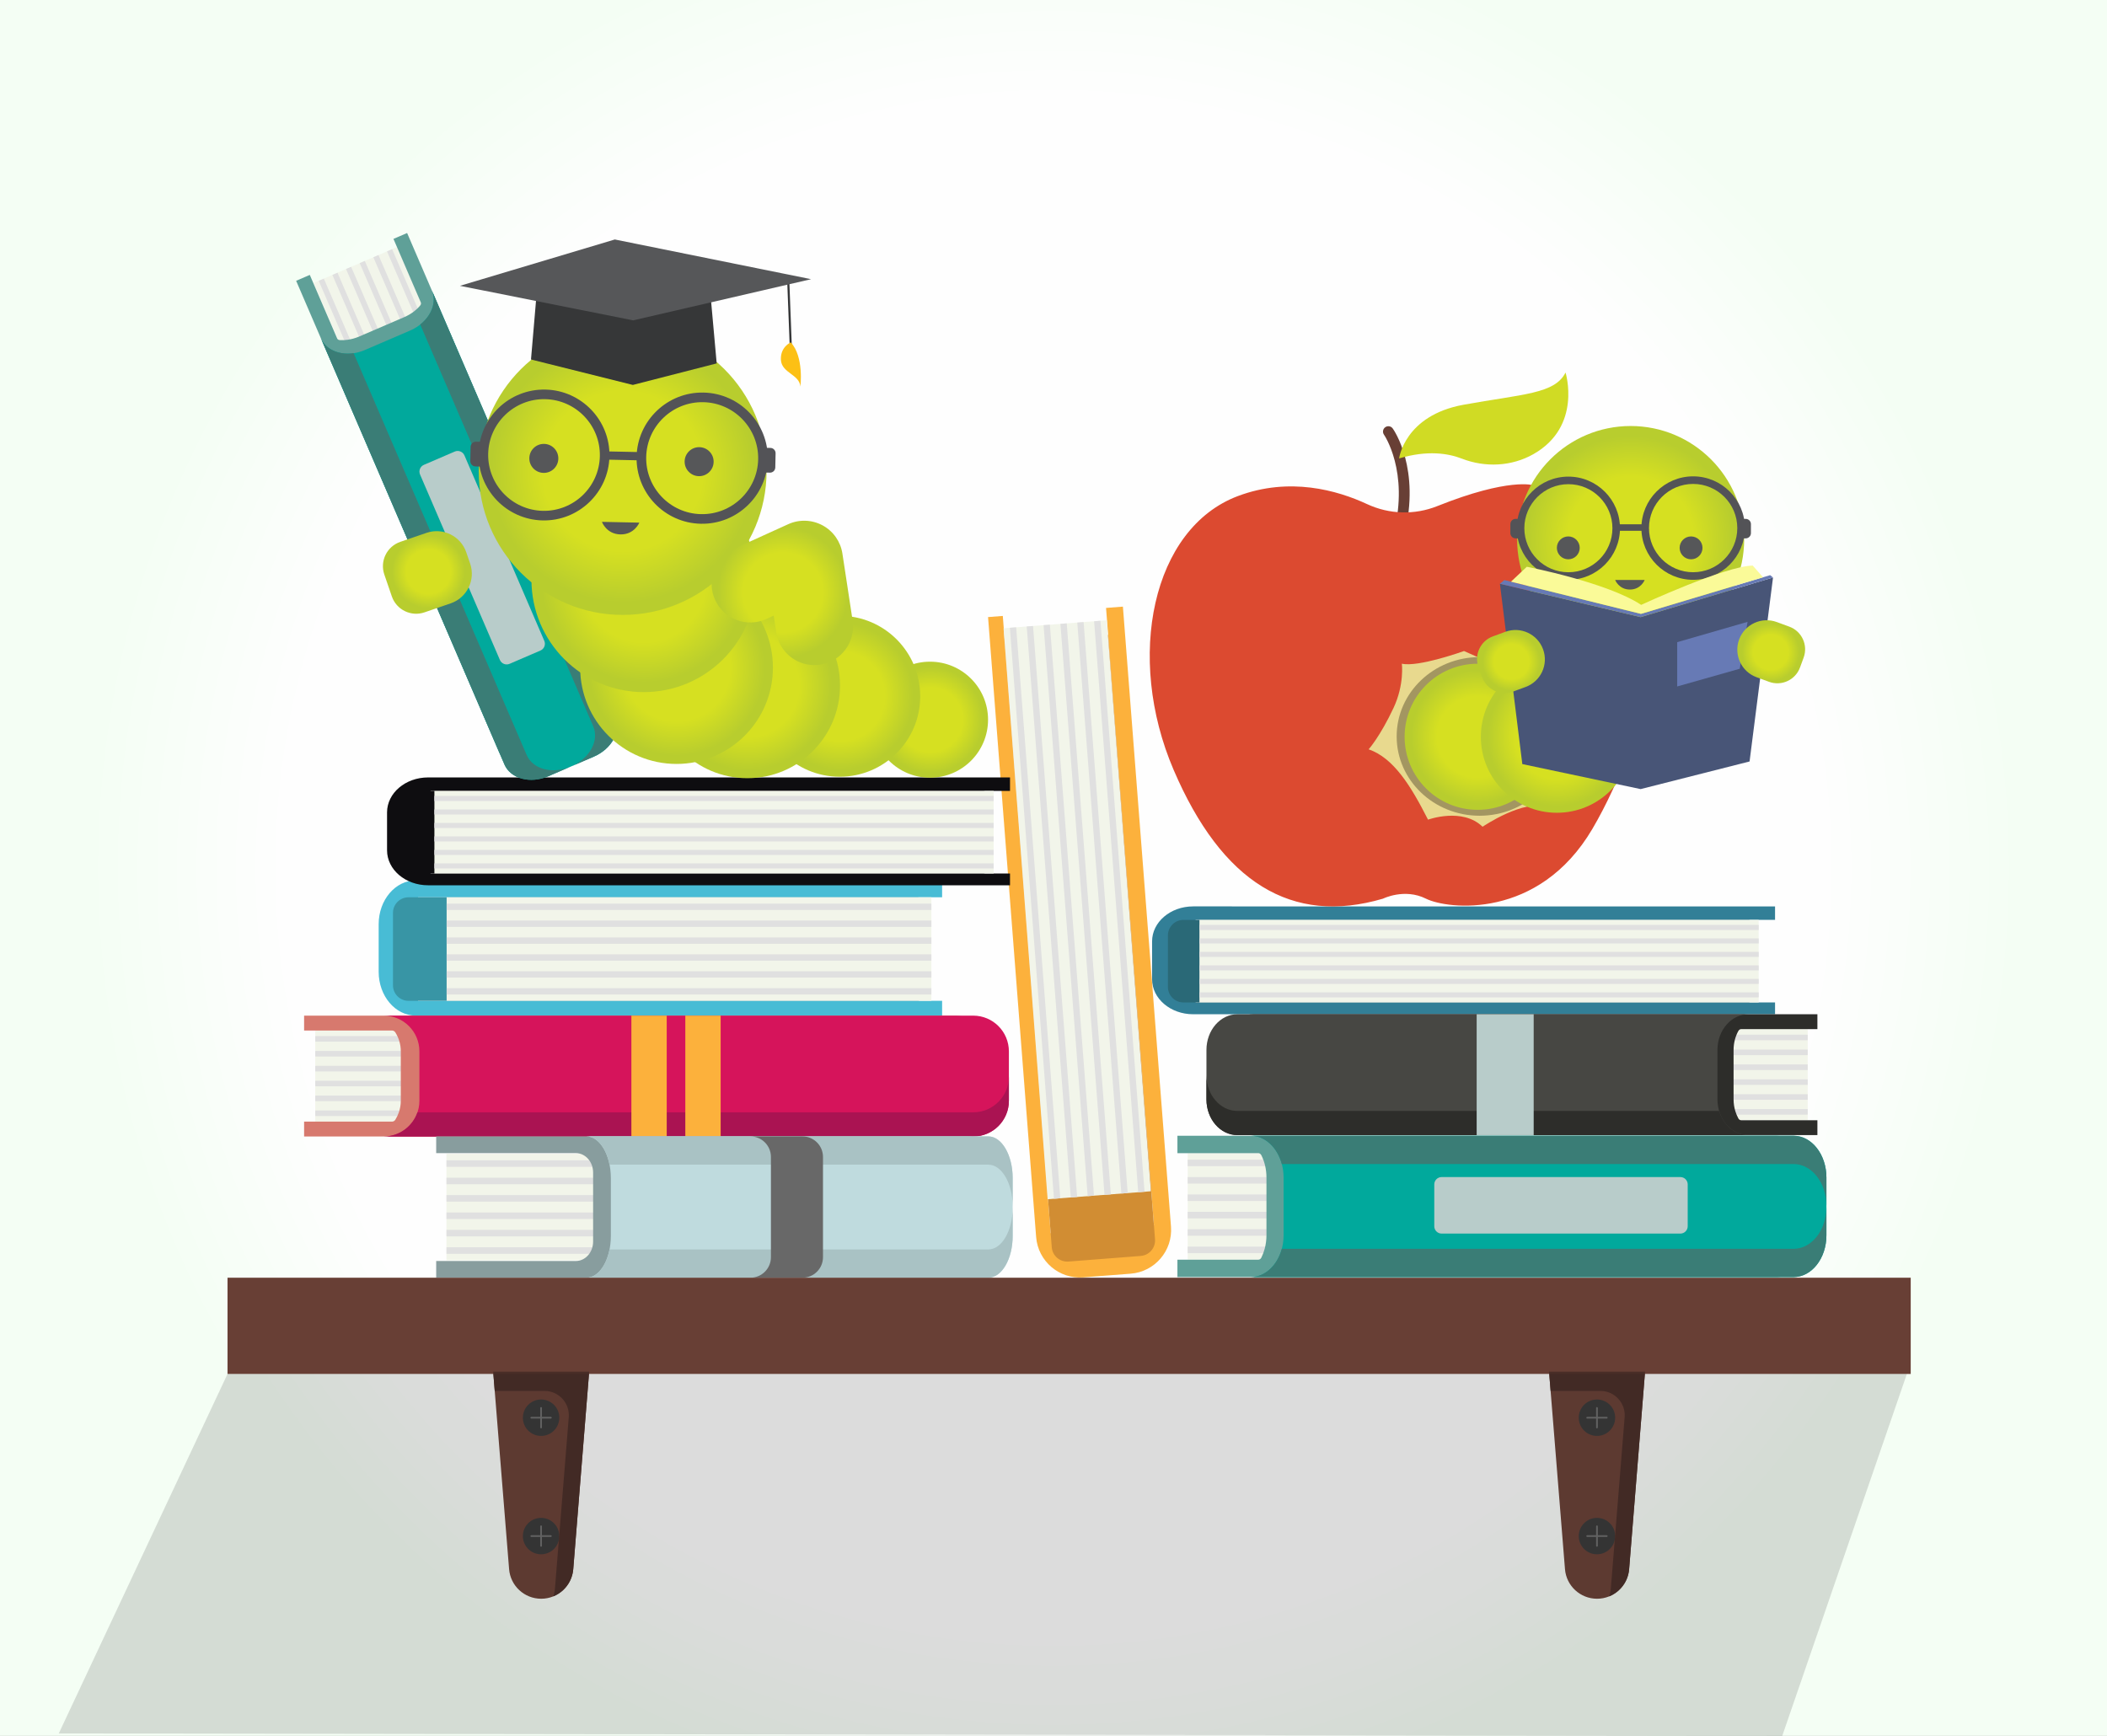 <?xml version="1.0" encoding="utf-8"?>
<!-- Generator: Adobe Illustrator 14.0.0, SVG Export Plug-In . SVG Version: 6.00 Build 43363)  -->
<!DOCTYPE svg PUBLIC "-//W3C//DTD SVG 1.1//EN" "http://www.w3.org/Graphics/SVG/1.1/DTD/svg11.dtd">
<svg version="1.1" xmlns="http://www.w3.org/2000/svg" xmlns:xlink="http://www.w3.org/1999/xlink" x="0px" y="0px" width="2272px"
	 height="1872px" viewBox="0 0 2272 1872" enable-background="new 0 0 2272 1872" xml:space="preserve">
<rect x="0" y="0" width="2272" height="1872" fill="#808080" stroke="none"/>
<g id="Background">
	<radialGradient id="SVGID_1_" cx="1136" cy="936" r="1040.815" gradientUnits="userSpaceOnUse">
		<stop  offset="0.796" style="stop-color:#FEFEFE"/>
		<stop  offset="1" style="stop-color:#F4FEF4"/>
	</radialGradient>
	<rect fill="url(#SVGID_1_)" width="2272" height="1872"/>
</g>
<g id="The_Bookworm">
	<g>
		<g>
			<g>
				<path fill="#327F97" d="M1914.053,977.477v14.538h-624.828v89.044h624.828v12.72h-627.479
					c-24.447,0-44.266-16.888-44.266-37.721v-40.86c0-20.832,19.818-37.721,44.266-37.721H1914.053z"/>
				<path fill="#2A6977" d="M1276.136,1081.059h609.387c1.624,0,2.94-1.317,2.94-2.941v-83.162c0-1.624-1.316-2.94-2.94-2.94
					h-609.387c-9.26,0-16.767,7.507-16.767,16.767v55.51C1259.369,1073.551,1266.876,1081.059,1276.136,1081.059z"/>
				<g>
					<rect x="1293.372" y="992.015" fill="#F2F5EA" width="603.05" height="89.044"/>
					<g>
						<rect x="1293.372" y="997.466" fill="#E0E0E0" width="603.05" height="5.452"/>
						<rect x="1293.372" y="1012.004" fill="#E0E0E0" width="603.05" height="5.451"/>
						<rect x="1293.372" y="1026.542" fill="#E0E0E0" width="603.05" height="5.451"/>
						<rect x="1293.372" y="1041.079" fill="#E0E0E0" width="603.05" height="5.452"/>
						<rect x="1293.372" y="1055.617" fill="#E0E0E0" width="603.05" height="5.451"/>
						<rect x="1293.372" y="1070.154" fill="#E0E0E0" width="603.05" height="5.452"/>
					</g>
				</g>
			</g>
			<g>
				<g>
					<rect x="1808.492" y="1109.82" fill="#F2F5EA" width="140.798" height="98.255"/>
					<g>
						<rect x="1808.492" y="1115.836" fill="#E0E0E0" width="140.798" height="6.016"/>
						<rect x="1808.492" y="1131.878" fill="#E0E0E0" width="140.798" height="6.016"/>
						<rect x="1808.492" y="1147.919" fill="#E0E0E0" width="140.798" height="6.016"/>
						<rect x="1808.492" y="1163.961" fill="#E0E0E0" width="140.798" height="6.016"/>
						<rect x="1808.492" y="1180.003" fill="#E0E0E0" width="140.798" height="6.016"/>
						<rect x="1808.492" y="1196.044" fill="#E0E0E0" width="140.798" height="6.016"/>
					</g>
				</g>
				<path fill="#2D2D2A" d="M1351.686,1093.778h477.666h73.358h57.01v16.042h-82.145c-1.266,0-2.432,0.764-3.106,1.999
					c-3.243,5.93-5.138,12.936-5.138,20.465v53.327c0,4.358,0.657,8.532,1.814,12.438c0.816,2.759,1.903,5.373,3.212,7.811
					c0.056,0.104,0.108,0.211,0.165,0.314c0.004,0.006,0.008,0.013,0.011,0.02c0.654,1.189,1.813,1.881,3.034,1.881h82.152v16.042
					h-57.01h-73.358h-477.666c-18.436,0-33.38-17.24-33.38-38.506v-26.068v-27.259
					C1318.306,1111.019,1333.25,1093.778,1351.686,1093.778z"/>
				<g>
					<path fill="#474743" d="M1334.303,1093.778h551.025c-18.436,0-33.38,17.24-33.38,38.506v53.327
						c0,21.266,14.944,38.506,33.38,38.506h-551.025c-18.435,0-33.379-17.24-33.379-38.506v-53.327
						C1300.924,1111.019,1315.868,1093.778,1334.303,1093.778z"/>
					<path fill="#2D2D2A" d="M1334.303,1198.05h519.459c4.488,15.154,16.909,26.067,31.566,26.067h-551.025
						c-18.435,0-33.379-17.24-33.379-38.506v-26.068C1300.924,1180.81,1315.868,1198.05,1334.303,1198.05z"/>
				</g>
				<rect x="1592.304" y="1093.778" fill="#B8CCCA" width="61.484" height="130.339"/>
			</g>
			<g>
				<g>
					<rect x="1280.703" y="1243.57" fill="#F2F5EA" width="149.564" height="114.883"/>
					<g>
						<rect x="1280.703" y="1250.604" fill="#E0E0E0" width="149.564" height="7.033"/>
						<rect x="1280.703" y="1269.359" fill="#E0E0E0" width="149.564" height="7.034"/>
						<rect x="1280.703" y="1288.116" fill="#E0E0E0" width="149.564" height="7.034"/>
						<rect x="1280.703" y="1306.873" fill="#E0E0E0" width="149.564" height="7.033"/>
						<rect x="1280.703" y="1325.629" fill="#E0E0E0" width="149.564" height="7.034"/>
						<rect x="1280.703" y="1344.386" fill="#E0E0E0" width="149.564" height="7.033"/>
					</g>
				</g>
				<path fill="#5FA098" d="M1915.519,1224.813H1408.11h-77.927h-60.56v18.757h87.259c1.344,0,2.583,0.893,3.301,2.337
					c3.445,6.933,5.457,15.124,5.457,23.929v62.351c0,5.097-0.698,9.977-1.927,14.544c-0.868,3.227-2.022,6.282-3.412,9.132
					c-0.06,0.122-0.116,0.247-0.177,0.368c-0.003,0.008-0.007,0.015-0.011,0.022c-0.694,1.391-1.926,2.2-3.223,2.2h-87.268v18.756
					h60.56h77.927h507.408c19.583,0,35.458-20.157,35.458-45.021v-30.479v-31.872
					C1950.977,1244.971,1935.102,1224.813,1915.519,1224.813z"/>
				<path fill="#01A99C" d="M1933.983,1224.813h-585.336c19.583,0,35.458,20.157,35.458,45.022v62.351
					c0,24.865-15.875,45.022-35.458,45.022h585.336c19.583,0,35.458-20.157,35.458-45.022v-62.351
					C1969.441,1244.971,1953.566,1224.813,1933.983,1224.813z"/>
				<path fill="#3A7D76" d="M1933.983,1346.73h-551.805c-4.768,17.719-17.962,30.479-33.531,30.479h585.336
					c19.583,0,35.458-20.157,35.458-45.022v-30.479C1969.441,1326.573,1953.566,1346.73,1933.983,1346.73z"/>
				<path fill="#3A7D76" d="M1933.983,1255.293h-551.805c-4.768-17.719-17.962-30.479-33.531-30.479h585.336
					c19.583,0,35.458,20.157,35.458,45.022v30.479C1969.441,1275.45,1953.566,1255.293,1933.983,1255.293z"/>
				<path fill="#B8CCCA" d="M1811.945,1330.318h-257.418c-4.38,0-7.931-3.551-7.931-7.931v-45.097c0-4.381,3.551-7.932,7.931-7.932
					h257.418c4.38,0,7.931,3.551,7.931,7.932v45.097C1819.876,1326.768,1816.325,1330.318,1811.945,1330.318z"/>
			</g>
		</g>
		<g>
			<g>
				<path fill="#FCB13C" d="M1210.838,654.189l-18.177,1.41l51.63,665.729l-111.333,8.635l-51.631-665.729l-15.905,1.233
					l51.85,668.552c2.02,26.048,24.773,45.525,50.82,43.506l51.089-3.963c26.048-2.02,45.525-24.773,43.506-50.82L1210.838,654.189z
					"/>
				<path fill="#D18D33" d="M1134.128,1345.055l-50.459-650.625c-0.125-1.619,1.085-3.034,2.705-3.159l105.47-8.18
					c1.619-0.125,3.033,1.085,3.159,2.705l50.459,650.624c0.716,9.232-6.188,17.298-15.421,18.014l-77.898,6.041
					C1142.909,1361.191,1134.845,1354.287,1134.128,1345.055z"/>
				<g>
					
						<rect x="853.132" y="925.586" transform="matrix(0.077 0.997 -0.997 0.077 2050.566 -252.916)" fill="#F2F5EA" width="617.592" height="111.667"/>
					<g>
						
							<rect x="898.575" y="974.477" transform="matrix(0.077 0.997 -0.997 0.077 2088.979 -301.475)" fill="#E0E0E0" width="617.592" height="6.837"/>
						
							<rect x="880.398" y="975.887" transform="matrix(0.077 0.997 -0.997 0.077 2073.615 -282.05)" fill="#E0E0E0" width="617.591" height="6.837"/>
						
							<rect x="862.221" y="977.297" transform="matrix(0.077 0.997 -0.997 0.077 2058.249 -262.627)" fill="#E0E0E0" width="617.592" height="6.837"/>
						
							<rect x="844.044" y="978.706" transform="matrix(0.077 0.997 -0.997 0.077 2042.883 -243.204)" fill="#E0E0E0" width="617.591" height="6.837"/>
						
							<rect x="825.867" y="980.116" transform="matrix(0.077 0.997 -0.997 0.077 2027.518 -223.781)" fill="#E0E0E0" width="617.591" height="6.837"/>
						
							<rect x="807.69" y="981.526" transform="matrix(0.077 0.997 -0.997 0.077 2012.151 -204.358)" fill="#E0E0E0" width="617.591" height="6.836"/>
					</g>
				</g>
			</g>
			<g>
				<g>
					<path fill="#48BCD5" d="M1015.895,949.418v18.231H450.751v111.668h565.144v15.952H448.354
						c-22.112,0-40.037-21.179-40.037-47.305v-51.242c0-26.126,17.925-47.305,40.037-47.305H1015.895z"/>
					<path fill="#3895A5" d="M440.515,1079.317h549.293c1.624,0,2.94-1.317,2.94-2.94V970.59c0-1.624-1.316-2.94-2.94-2.94H440.515
						c-9.26,0-16.767,7.507-16.767,16.768v78.133C423.748,1071.811,431.255,1079.317,440.515,1079.317z"/>
					<g>
						<rect x="481.612" y="967.649" fill="#F2F5EA" width="522.71" height="111.668"/>
						<g>
							<rect x="481.612" y="974.486" fill="#E0E0E0" width="522.71" height="6.837"/>
							<rect x="481.612" y="992.718" fill="#E0E0E0" width="522.71" height="6.837"/>
							<rect x="481.612" y="1010.949" fill="#E0E0E0" width="522.71" height="6.837"/>
							<rect x="481.612" y="1029.181" fill="#E0E0E0" width="522.71" height="6.837"/>
							<rect x="481.612" y="1047.412" fill="#E0E0E0" width="522.71" height="6.837"/>
							<rect x="481.612" y="1065.644" fill="#E0E0E0" width="522.71" height="6.837"/>
						</g>
					</g>
				</g>
				<g>
					<path fill="#0E0D10" d="M1089.103,838.395v14.538H464.274v89.044h624.829v12.721H461.624
						c-24.447,0-44.266-16.889-44.266-37.721v-40.86c0-20.833,19.818-37.721,44.266-37.721H1089.103z"/>
					<path fill="#0E0D10" d="M451.186,941.977h609.386c1.624,0,2.94-1.316,2.94-2.94v-83.163c0-1.624-1.316-2.941-2.94-2.941
						H451.186c-9.26,0-16.767,7.507-16.767,16.768v55.509C434.419,934.47,441.926,941.977,451.186,941.977z"/>
					<g>
						<rect x="468.421" y="852.933" fill="#F2F5EA" width="603.05" height="89.044"/>
						<g>
							<rect x="468.421" y="858.384" fill="#E0E0E0" width="603.05" height="5.452"/>
							<rect x="468.421" y="872.922" fill="#E0E0E0" width="603.05" height="5.452"/>
							<rect x="468.421" y="887.46" fill="#E0E0E0" width="603.05" height="5.452"/>
							<rect x="468.421" y="901.998" fill="#E0E0E0" width="603.05" height="5.451"/>
							<rect x="468.421" y="916.536" fill="#E0E0E0" width="603.05" height="5.452"/>
							<rect x="468.421" y="931.073" fill="#E0E0E0" width="603.05" height="5.452"/>
						</g>
					</g>
				</g>
				<g>
					<g>
						<rect x="339.948" y="1111.312" fill="#F2F5EA" width="162.422" height="98.255"/>
						<g>
							<rect x="339.948" y="1117.327" fill="#E0E0E0" width="162.422" height="6.016"/>
							<rect x="339.948" y="1133.369" fill="#E0E0E0" width="162.422" height="6.015"/>
							<rect x="339.948" y="1149.41" fill="#E0E0E0" width="162.422" height="6.016"/>
							<rect x="339.948" y="1165.452" fill="#E0E0E0" width="162.422" height="6.016"/>
							<rect x="339.948" y="1181.493" fill="#E0E0E0" width="162.422" height="6.016"/>
							<rect x="339.948" y="1197.535" fill="#E0E0E0" width="162.422" height="6.016"/>
						</g>
					</g>
					<path fill="#D7796E" d="M1029.333,1095.27H478.308h-84.625h-65.765v16.042h94.76c1.459,0,2.805,0.764,3.584,1.998
						c3.741,5.931,5.927,12.937,5.927,20.466v53.326c0,4.359-0.758,8.533-2.093,12.439c-0.943,2.759-2.196,5.373-3.706,7.811
						c-0.065,0.104-0.125,0.211-0.191,0.314c-0.004,0.006-0.008,0.013-0.012,0.02c-0.754,1.189-2.091,1.881-3.5,1.881h-94.769
						v16.042h65.765h84.625h551.025c21.266,0,38.506-17.24,38.506-38.506v-26.068v-27.259
						C1067.839,1112.51,1050.599,1095.27,1029.333,1095.27z"/>
					<g>
						<path fill="#D6145B" d="M1049.385,1095.27H413.734c21.266,0,38.506,17.24,38.506,38.506v53.326
							c0,21.267-17.24,38.507-38.506,38.507h635.651c21.266,0,38.506-17.24,38.506-38.507v-53.326
							C1087.891,1112.51,1070.651,1095.27,1049.385,1095.27z"/>
						<path fill="#AA1352" d="M1049.385,1199.54H450.147c-5.177,15.155-19.505,26.068-36.413,26.068h635.651
							c21.266,0,38.506-17.24,38.506-38.507v-26.067C1087.891,1182.301,1070.651,1199.54,1049.385,1199.54z"/>
					</g>
					<rect x="680.834" y="1095.27" fill="#FCB13C" width="38.099" height="130.339"/>
					<rect x="738.985" y="1095.27" fill="#FCB13C" width="38.099" height="130.339"/>
				</g>
				<g>
					<g>
						<rect x="481.433" y="1244.267" fill="#F2F5EA" width="201.473" height="114.883"/>
						<g>
							<rect x="481.433" y="1251.3" fill="#E0E0E0" width="201.473" height="7.034"/>
							<rect x="481.433" y="1270.057" fill="#E0E0E0" width="201.473" height="7.033"/>
							<rect x="481.433" y="1288.813" fill="#E0E0E0" width="201.473" height="7.034"/>
							<rect x="481.433" y="1307.569" fill="#E0E0E0" width="201.473" height="7.033"/>
							<rect x="481.433" y="1326.325" fill="#E0E0E0" width="201.473" height="7.034"/>
							<rect x="481.433" y="1345.082" fill="#E0E0E0" width="201.473" height="7.033"/>
						</g>
					</g>
					<path fill="#889D9E" d="M1044.072,1225.51H593.365h-69.219h-53.792v18.047h150.638c10.256,0,18.569,9.359,18.569,20.906v74.49
						c0,11.546-8.313,20.905-18.569,20.905H470.354v18.047h53.792h69.219h450.707c17.395,0,31.496-20.157,31.496-45.021v-30.479
						v-31.872C1075.567,1245.667,1061.466,1225.51,1044.072,1225.51z"/>
					<path fill="#BFDBDE" d="M1065.722,1225.51H632.437c14.496,0,26.247,20.157,26.247,45.022v62.351
						c0,24.865-11.751,45.022-26.247,45.022h433.285c14.496,0,26.247-20.157,26.247-45.022v-62.351
						C1091.969,1245.667,1080.218,1225.51,1065.722,1225.51z"/>
					<g>
						<path fill="#A9C2C4" d="M1065.722,1347.427H657.258c-3.529,17.719-13.296,30.479-24.821,30.479h433.285
							c14.496,0,26.247-20.157,26.247-45.022v-30.479C1091.969,1327.27,1080.218,1347.427,1065.722,1347.427z"/>
						<path fill="#A9C2C4" d="M1065.722,1255.989H657.258c-3.529-17.72-13.296-30.479-24.821-30.479h433.285
							c14.496,0,26.247,20.157,26.247,45.022v30.479C1091.969,1276.146,1080.218,1255.989,1065.722,1255.989z"/>
					</g>
					<path fill="#686868" d="M865.301,1225.51h-56.066v0.004c12.189,0.044,22.058,9.934,22.058,22.133v108.122
						c0,12.199-9.869,22.09-22.058,22.133v0.004h56.066c12.226,0,22.137-9.911,22.137-22.137v-108.122
						C887.438,1235.421,877.526,1225.51,865.301,1225.51z"/>
				</g>
			</g>
		</g>
		<g>
			<g>
				<g>
					<g>
						
							<rect x="344.267" y="295.357" transform="matrix(0.396 0.918 -0.918 0.396 563.146 -166.686)" fill="#F2F5EA" width="127.865" height="98.215"/>
						<g>
							
								<rect x="381.087" y="325.604" transform="matrix(0.396 0.918 -0.918 0.396 570.84 -210.088)" fill="#E0E0E0" width="127.865" height="6.013"/>
							
								<rect x="366.359" y="331.945" transform="matrix(0.396 0.918 -0.918 0.396 567.764 -192.727)" fill="#E0E0E0" width="127.865" height="6.013"/>
							
								<rect x="351.631" y="338.287" transform="matrix(0.396 0.918 -0.918 0.396 564.683 -175.367)" fill="#E0E0E0" width="127.865" height="6.013"/>
							
								<rect x="336.904" y="344.628" transform="matrix(0.396 0.918 -0.918 0.396 561.607 -158.006)" fill="#E0E0E0" width="127.865" height="6.013"/>
							
								<rect x="322.176" y="350.97" transform="matrix(0.396 0.918 -0.918 0.396 558.526 -140.646)" fill="#E0E0E0" width="127.865" height="6.013"/>
							
								<rect x="307.448" y="357.312" transform="matrix(0.396 0.918 -0.918 0.396 555.449 -123.284)" fill="#E0E0E0" width="127.865" height="6.013"/>
						</g>
					</g>
					<path fill="#5FA098" d="M657.381,758.448L485.825,360.023l-26.348-61.189l-20.476-47.552l-14.728,6.342l29.502,68.517
						c0.455,1.056,0.172,2.331-0.719,3.382c-4.279,5.049-10.031,9.399-16.944,12.376l-48.959,21.081
						c-4.002,1.723-8.069,2.825-12.072,3.404c-2.827,0.409-5.616,0.536-8.324,0.408c-0.116-0.006-0.232-0.008-0.348-0.014
						c-0.007,0-0.014-0.001-0.021-0.001c-1.327-0.075-2.378-0.769-2.817-1.787l-29.506-68.523l-14.728,6.341l20.475,47.552
						l26.348,61.189l171.557,398.425c6.621,15.377,27.816,21.027,47.341,12.62l23.933-10.306l25.026-10.776
						C653.542,793.105,664.002,773.825,657.381,758.448z"/>
					<path fill="#01A99C" d="M663.625,772.947L465.72,313.333c6.621,15.376-3.839,34.657-23.364,43.064l-48.959,21.081
						c-19.524,8.407-40.72,2.757-47.341-12.62l197.904,459.615c6.621,15.376,27.816,21.026,47.341,12.62l48.959-21.081
						C659.785,807.604,670.246,788.324,663.625,772.947z"/>
					<path fill="#3A7D76" d="M567.894,814.167L381.326,380.882c-15.525,2.248-30.005-3.798-35.27-16.024l197.904,459.615
						c6.621,15.376,27.816,21.026,47.341,12.62l23.933-10.305C595.71,835.194,574.515,829.544,567.894,814.167z"/>
					<path fill="#3A7D76" d="M639.692,783.252L453.125,349.966c12.301-9.734,17.859-24.409,12.596-36.634l197.904,459.614
						c6.621,15.377-3.839,34.657-23.364,43.064l-23.933,10.305C635.853,817.909,646.313,798.629,639.692,783.252z"/>
					<path fill="#B8CCCA" d="M539.064,711.735L452.94,511.72c-1.732-4.023,0.125-8.688,4.147-10.42l33.297-14.337
						c4.023-1.732,8.688,0.125,10.42,4.147l86.124,200.015c1.732,4.023-0.125,8.688-4.147,10.421l-33.297,14.337
						C545.461,717.615,540.796,715.758,539.064,711.735z"/>
				</g>
				<g>
					
						<radialGradient id="SVGID_2_" cx="1007.913" cy="768.001" r="62.56" gradientTransform="matrix(1 0.021 -0.021 1 11.354 -12.986)" gradientUnits="userSpaceOnUse">
						<stop  offset="0.556" style="stop-color:#D6E021"/>
						<stop  offset="0.913" style="stop-color:#B8CD2E"/>
					</radialGradient>
					<circle fill="url(#SVGID_2_)" cx="1002.86" cy="776.129" r="62.562"/>
					
						<radialGradient id="SVGID_3_" cx="910.035" cy="744.795" r="86.778" gradientTransform="matrix(1 0.021 -0.021 1 11.354 -12.986)" gradientUnits="userSpaceOnUse">
						<stop  offset="0.556" style="stop-color:#D6E021"/>
						<stop  offset="0.913" style="stop-color:#B8CD2E"/>
					</radialGradient>
					<circle fill="url(#SVGID_3_)" cx="905.491" cy="750.863" r="86.78"/>
					
						<radialGradient id="SVGID_4_" cx="810.238" cy="735.359" r="99.895" gradientTransform="matrix(1 0.021 -0.021 1 11.354 -12.986)" gradientUnits="userSpaceOnUse">
						<stop  offset="0.556" style="stop-color:#D6E021"/>
						<stop  offset="0.913" style="stop-color:#B8CD2E"/>
					</radialGradient>
					<circle fill="url(#SVGID_4_)" cx="805.913" cy="739.322" r="99.898"/>
					
						<radialGradient id="SVGID_5_" cx="733.451" cy="717.555" r="103.932" gradientTransform="matrix(1 0.021 -0.021 1 11.354 -12.986)" gradientUnits="userSpaceOnUse">
						<stop  offset="0.556" style="stop-color:#D6E021"/>
						<stop  offset="0.913" style="stop-color:#B8CD2E"/>
					</radialGradient>
					<circle fill="url(#SVGID_5_)" cx="729.518" cy="719.902" r="103.934"/>
					
						<radialGradient id="SVGID_6_" cx="696.114" cy="623.715" r="121.085" gradientTransform="matrix(1 0.021 -0.021 1 11.354 -12.986)" gradientUnits="userSpaceOnUse">
						<stop  offset="0.556" style="stop-color:#D6E021"/>
						<stop  offset="0.913" style="stop-color:#B8CD2E"/>
					</radialGradient>
					<circle fill="url(#SVGID_6_)" cx="694.168" cy="625.293" r="121.088"/>
				</g>
				<g>
					<g>
						
							<radialGradient id="SVGID_7_" cx="670.885" cy="506.851" r="155.208" gradientTransform="matrix(1 0.021 -0.021 1 11.354 -12.986)" gradientUnits="userSpaceOnUse">
							<stop  offset="0.556" style="stop-color:#D6E021"/>
							<stop  offset="0.913" style="stop-color:#B8CD2E"/>
						</radialGradient>
						<circle fill="url(#SVGID_7_)" cx="671.41" cy="507.92" r="155.212"/>
						<g>
							<g>
								<g>
									<path fill="#535357" d="M755.679,564.827c-39.006-0.822-70.07-33.225-69.248-72.23
										c0.822-39.006,33.225-70.071,72.23-69.249c39.006,0.822,70.071,33.225,69.249,72.23
										C827.087,534.583,794.685,565.649,755.679,564.827z M758.442,433.718c-33.288-0.702-60.94,25.809-61.642,59.097
										c-0.702,33.288,25.809,60.94,59.097,61.642s60.94-25.809,61.642-59.097C818.241,462.072,791.73,434.419,758.442,433.718z"
										/>
								</g>
								<g>
									<path fill="#535357" d="M585.126,561.231c-38.904-0.82-69.887-33.138-69.067-72.042
										c0.82-38.904,33.138-69.887,72.042-69.067c38.904,0.82,69.887,33.138,69.067,72.042
										C656.348,531.068,624.03,562.052,585.126,561.231z M587.883,430.466c-33.201-0.7-60.781,25.741-61.48,58.942
										c-0.7,33.201,25.741,60.781,58.942,61.48s60.781-25.741,61.48-58.942C647.524,458.746,621.083,431.166,587.883,430.466z"/>
								</g>
							</g>
							<path fill="#535357" d="M524.778,503.269l-12.103-0.255c-3.134-0.066-5.621-2.66-5.555-5.794l0.323-15.317
								c0.066-3.134,2.661-5.621,5.794-5.555l12.103,0.255L524.778,503.269z"/>
							<path fill="#535357" d="M818.107,509.452l12.103,0.255c3.134,0.066,5.728-2.421,5.794-5.555l0.323-15.317
								c0.066-3.134-2.421-5.728-5.555-5.794l-12.103-0.255L818.107,509.452z"/>
							
								<rect x="651.01" y="487.085" transform="matrix(1 0.021 -0.021 1 10.509 -14.034)" fill="#535357" width="40.008" height="8.891"/>
						</g>
						<circle fill="#565759" cx="586.411" cy="494.336" r="15.64"/>
						<circle fill="#565759" cx="753.879" cy="497.867" r="15.64"/>
						<path fill="#565759" d="M649.059,562.775c0,0,4.768,13.222,19.9,13.541c15.132,0.319,20.453-12.69,20.453-12.69
							L649.059,562.775z"/>
					</g>
					<g>
						<g>
							<polygon fill="#363738" points="851.505,372.302 848.693,299.069 850.965,299.011 853.777,372.244 							"/>
						</g>
						<polygon fill="#363738" points="572.576,387.672 682.386,415.112 772.818,391.893 766.247,318.978 578.793,315.026 						"/>
						<polygon fill="#565759" points="495.965,308.234 682.717,345.478 874.601,301.076 662.96,258.262 						"/>
						<path fill="#FCC015" d="M852.705,369.247c0,0-11.467,4.805-10.629,18.952c0.838,14.148,20.13,15.564,20.99,28.703
							C863.066,416.901,867.155,384.69,852.705,369.247z"/>
					</g>
				</g>
				
					<radialGradient id="SVGID_8_" cx="468.989" cy="716.586" r="43.022" gradientTransform="matrix(0.946 -0.325 0.325 0.946 -214.577 91.063)" gradientUnits="userSpaceOnUse">
					<stop  offset="0.556" style="stop-color:#D6E021"/>
					<stop  offset="0.913" style="stop-color:#B8CD2E"/>
				</radialGradient>
				<path fill="url(#SVGID_8_)" d="M485.977,650.674l-28.242,9.694c-14.483,4.972-30.254-2.739-35.226-17.222l-8.092-23.574
					c-4.972-14.483,2.739-30.254,17.222-35.226l28.242-9.694c17.641-6.055,36.85,3.336,42.905,20.977l4.167,12.14
					C513.009,625.41,503.618,644.619,485.977,650.674z"/>
				<g>
					
						<radialGradient id="SVGID_9_" cx="846.1" cy="634.076" r="77.244" gradientTransform="matrix(1 0.021 -0.021 1 11.354 -12.986)" gradientUnits="userSpaceOnUse">
						<stop  offset="0.556" style="stop-color:#D6E021"/>
						<stop  offset="0.913" style="stop-color:#B8CD2E"/>
					</radialGradient>
					<path fill="url(#SVGID_9_)" d="M877.3,717.278c-19.867-0.418-37.153-15.056-40.249-35.374l-2.742-17.998l-8.077,3.669
						c-20.943,9.519-45.634,0.255-55.15-20.687c-9.517-20.942-0.255-45.634,20.687-55.152l58.192-26.443
						c11.88-5.398,25.602-4.918,37.073,1.298c11.472,6.216,19.369,17.448,21.334,30.348l11.034,72.418
						c3.465,22.74-12.161,43.984-34.902,47.449C882.078,717.175,879.669,717.328,877.3,717.278z"/>
				</g>
			</g>
			<g>
				<g>
					<g>
						<path fill="#683F35" d="M1491.301,650.7c-0.467,0-0.938-0.054-1.411-0.173c-3.101-0.774-4.986-3.918-4.212-7.022
							l17.369-69.475c16.441-65.76-10.409-104.86-10.684-105.247c-1.84-2.606-1.227-6.216,1.374-8.065
							c2.606-1.843,6.2-1.249,8.06,1.352c1.244,1.741,30.297,43.521,12.484,114.771l-17.369,69.475
							C1496.254,648.944,1493.893,650.7,1491.301,650.7z"/>
					</g>
					<path fill="#D0DB24" d="M1508.664,494.382c0,0,5.789-46.317,69.475-57.896s98.423-11.579,110.002-34.737
						c0,0,18.143,58.057-34.623,87.992c-23.503,13.334-52.025,14.634-77.213,4.844
						C1561.883,488.978,1539.335,485.18,1508.664,494.382z"/>
					<path fill="#DC4A30" d="M1549.88,545.778c-24.485,9.791-51.802,8.993-75.71-2.131c-32.238-15.001-83.633-29.573-139.193-8.738
						c-92.633,34.737-121.581,173.687-69.475,295.268c52.105,121.581,127.37,167.897,225.793,138.949c0,0,23.158-11.579,46.316,0
						s121.581,23.158,179.477-75.264c57.896-98.422,138.95-335.795-63.686-370.532
						C1653.402,523.33,1627.563,514.716,1549.88,545.778z"/>
				</g>
				<g>
					<path fill="#E8D98E" d="M1578.675,702.083c0,0-49.378,17.757-67.034,13.641c0,0,2.861,22.458-8.95,47.639
						c-14.588,31.099-26.86,44.698-26.86,44.698c26.86,9.41,45.208,38.816,64.028,75.869c0,0,37.053-13.527,58.813,7.646
						c0,0,44.806-30.583,70.684-21.173l-37.547-144.68L1578.675,702.083z"/>
					<ellipse fill="#A39661" cx="1595.477" cy="794.166" rx="89.438" ry="85.539"/>
				</g>
				<g>
					<g>
						<radialGradient id="SVGID_10_" cx="1593.383" cy="794.547" r="78.778" gradientUnits="userSpaceOnUse">
							<stop  offset="0.556" style="stop-color:#D6E021"/>
							<stop  offset="0.913" style="stop-color:#B8CD2E"/>
						</radialGradient>
						<circle fill="url(#SVGID_10_)" cx="1593.382" cy="794.546" r="78.778"/>
						<radialGradient id="SVGID_11_" cx="1678.771" cy="794.547" r="81.961" gradientUnits="userSpaceOnUse">
							<stop  offset="0.556" style="stop-color:#D6E021"/>
							<stop  offset="0.913" style="stop-color:#B8CD2E"/>
						</radialGradient>
						<circle fill="url(#SVGID_11_)" cx="1678.771" cy="794.546" r="81.961"/>
						<g>
							<radialGradient id="SVGID_12_" cx="1758.344" cy="581.818" r="122.398" gradientUnits="userSpaceOnUse">
								<stop  offset="0.556" style="stop-color:#D6E021"/>
								<stop  offset="0.913" style="stop-color:#B8CD2E"/>
							</radialGradient>
							<circle fill="url(#SVGID_12_)" cx="1758.344" cy="581.818" r="122.398"/>
							<g>
								<g>
									<g>
										<path fill="#535357" d="M1825.729,625.284c-30.766,0-55.796-25.031-55.796-55.796c0-30.767,25.03-55.797,55.796-55.797
											c30.768,0,55.797,25.03,55.797,55.797C1881.525,600.253,1856.496,625.284,1825.729,625.284z M1825.729,521.87
											c-26.256,0-47.616,21.361-47.616,47.617c0,26.256,21.36,47.617,47.616,47.617c26.257,0,47.617-21.361,47.617-47.617
											C1873.346,543.231,1851.985,521.87,1825.729,521.87z"/>
									</g>
									<g>
										<path fill="#535357" d="M1691.203,625.284c-30.686,0-55.65-24.965-55.65-55.65c0-30.686,24.965-55.651,55.65-55.651
											c30.687,0,55.651,24.965,55.651,55.651C1746.854,600.319,1721.89,625.284,1691.203,625.284z M1691.203,522.141
											c-26.188,0-47.492,21.305-47.492,47.493s21.305,47.492,47.492,47.492s47.493-21.305,47.493-47.492
											S1717.391,522.141,1691.203,522.141z"/>
									</g>
								</g>
								<path fill="#535357" d="M1642.661,580.588h-8.346c-3.135,0-5.676-2.541-5.676-5.676v-9.682c0-3.135,2.541-5.676,5.676-5.676
									h8.346V580.588z"/>
								<path fill="#535357" d="M1874.027,580.588h8.347c3.135,0,5.676-2.541,5.676-5.676v-9.682c0-3.135-2.541-5.676-5.676-5.676
									h-8.347V580.588z"/>
								<rect x="1741.985" y="565.397" fill="#535357" width="31.55" height="7.011"/>
							</g>
							<circle fill="#565759" cx="1691.104" cy="590.824" r="12.334"/>
							<circle fill="#565759" cx="1823.494" cy="590.824" r="12.334"/>
							<path fill="#565759" d="M1741.634,625.438c0,0,3.979,10.345,15.915,10.345c11.937,0,15.915-10.345,15.915-10.345H1741.634z"
								/>
						</g>
					</g>
					<g>
						<polygon fill="#485577" points="1617.365,629.535 1769.111,665.504 1911.865,622.79 1886.574,821.185 1769.111,850.972 
							1641.532,823.995 						"/>
						<polygon fill="#677AB5" points="1617.365,629.535 1622.143,625.53 1769.463,661.991 1908.774,620.261 1911.865,622.79 
							1769.111,665.504 						"/>
						<path fill="#FAFA98" d="M1629.287,627.298l17.092-16.1c0,0,86.201,16.65,123.294,41.098c0,0,90.627-41.941,120.344-42.362
							l11.08,12.626l-131.634,39.431L1629.287,627.298z"/>
						<polygon fill="#677AB5" points="1808.539,692.52 1808.539,740.292 1875.981,721.183 1884.412,670.601 						"/>
					</g>
					
						<radialGradient id="SVGID_13_" cx="1532.756" cy="1204.394" r="33.925" gradientTransform="matrix(0.939 -0.344 0.344 0.939 -223.774 109.935)" gradientUnits="userSpaceOnUse">
						<stop  offset="0.556" style="stop-color:#D6E021"/>
						<stop  offset="0.913" style="stop-color:#B8CD2E"/>
					</radialGradient>
					<path fill="url(#SVGID_13_)" d="M1645.073,740.845l-13.454,4.938c-13.49,4.951-28.439-1.972-33.39-15.461l-3.909-10.651
						c-4.951-13.49,1.972-28.439,15.462-33.39l13.454-4.938c16.431-6.03,34.64,2.401,40.67,18.833l0,0
						C1669.936,716.606,1661.504,734.815,1645.073,740.845z"/>
					
						<radialGradient id="SVGID_14_" cx="2185.101" cy="1432.59" r="33.925" gradientTransform="matrix(-0.939 -0.344 -0.344 0.939 4454.01 109.935)" gradientUnits="userSpaceOnUse">
						<stop  offset="0.556" style="stop-color:#D6E021"/>
						<stop  offset="0.913" style="stop-color:#B8CD2E"/>
					</radialGradient>
					<path fill="url(#SVGID_14_)" d="M1894.128,730.343l13.454,4.938c13.49,4.951,28.439-1.972,33.39-15.462l3.909-10.65
						c4.95-13.49-1.972-28.439-15.462-33.39l-13.454-4.938c-16.432-6.03-34.64,2.401-40.67,18.833l0,0
						C1869.265,706.104,1877.696,724.313,1894.128,730.343z"/>
				</g>
			</g>
		</g>
	</g>
	<g>
		<g>
			<rect x="245.336" y="1377.905" fill="#683F35" width="1815.008" height="103.789"/>
			<g>
				<g>
					<path fill="#683F35" d="M583.557,1479.252h-51.758l17.169,212.938c1.453,18.025,16.505,31.912,34.589,31.912l0,0l0,0
						c18.084,0,33.136-13.887,34.589-31.912l17.169-212.938H583.557z"/>
					<g>
						<circle fill="#383838" cx="583.457" cy="1528.882" r="19.62"/>
						<g>
							<path fill="#6D6D6D" d="M593.994,1529.82H572.92c-0.518,0-0.938-0.42-0.938-0.938s0.42-0.938,0.938-0.938h21.073
								c0.518,0,0.938,0.42,0.938,0.938S594.512,1529.82,593.994,1529.82z"/>
						</g>
						<g>
							<path fill="#6D6D6D" d="M583.457,1540.356c-0.518,0-0.938-0.42-0.938-0.938v-21.073c0-0.519,0.42-0.938,0.938-0.938
								s0.938,0.42,0.938,0.938v21.073C584.396,1539.937,583.975,1540.356,583.457,1540.356z"/>
						</g>
					</g>
					<g>
						<circle fill="#383838" cx="583.457" cy="1656.534" r="19.62"/>
						<g>
							<path fill="#6D6D6D" d="M593.994,1657.473H572.92c-0.518,0-0.938-0.42-0.938-0.938s0.42-0.938,0.938-0.938h21.073
								c0.518,0,0.938,0.42,0.938,0.938S594.512,1657.473,593.994,1657.473z"/>
						</g>
						<g>
							<path fill="#6D6D6D" d="M583.457,1668.009c-0.518,0-0.938-0.419-0.938-0.938v-21.072c0-0.519,0.42-0.938,0.938-0.938
								s0.938,0.42,0.938,0.938v21.072C584.396,1667.59,583.975,1668.009,583.457,1668.009z"/>
						</g>
					</g>
					<path fill="#492D27" d="M583.557,1479.252h-51.758l1.672,20.739h30.367h23.311c15.327,0,27.393,13.077,26.161,28.354
						l-14.882,184.582c-0.243,3.009-0.872,5.897-1.823,8.63c11.818-4.8,20.458-15.933,21.542-29.368l17.169-212.938H583.557z"/>
				</g>
				<g>
					<path fill="#683F35" d="M1722.123,1479.252h-51.759l17.17,212.938c1.453,18.025,16.505,31.912,34.589,31.912l0,0l0,0
						c18.083,0,33.136-13.887,34.589-31.912l17.169-212.938H1722.123z"/>
					<g>
						<circle fill="#383838" cx="1722.023" cy="1528.882" r="19.62"/>
						<g>
							<path fill="#6D6D6D" d="M1732.56,1529.82h-21.073c-0.519,0-0.938-0.42-0.938-0.938s0.42-0.938,0.938-0.938h21.073
								c0.519,0,0.938,0.42,0.938,0.938S1733.078,1529.82,1732.56,1529.82z"/>
						</g>
						<g>
							<path fill="#6D6D6D" d="M1722.023,1540.356c-0.519,0-0.938-0.42-0.938-0.938v-21.073c0-0.519,0.42-0.938,0.938-0.938
								c0.518,0,0.938,0.42,0.938,0.938v21.073C1722.961,1539.937,1722.541,1540.356,1722.023,1540.356z"/>
						</g>
					</g>
					<g>
						<circle fill="#383838" cx="1722.023" cy="1656.534" r="19.62"/>
						<g>
							<path fill="#6D6D6D" d="M1732.56,1657.473h-21.073c-0.519,0-0.938-0.42-0.938-0.938s0.42-0.938,0.938-0.938h21.073
								c0.519,0,0.938,0.42,0.938,0.938S1733.078,1657.473,1732.56,1657.473z"/>
						</g>
						<g>
							<path fill="#6D6D6D" d="M1722.023,1668.009c-0.519,0-0.938-0.419-0.938-0.938v-21.072c0-0.519,0.42-0.938,0.938-0.938
								c0.518,0,0.938,0.42,0.938,0.938v21.072C1722.961,1667.59,1722.541,1668.009,1722.023,1668.009z"/>
						</g>
					</g>
					<path fill="#492D27" d="M1722.123,1479.252h-51.759l1.673,20.739h30.366h23.312c15.326,0,27.393,13.077,26.16,28.354
						l-14.883,184.582c-0.242,3.009-0.871,5.897-1.822,8.63c11.818-4.8,20.459-15.933,21.542-29.368l17.169-212.938H1722.123z"/>
				</g>
			</g>
		</g>
		<polygon opacity="0.15" fill="#212121" points="1921.816,1872 63.376,1869.396 245.336,1481.694 2056.184,1481.694 		"/>
	</g>
</g>
</svg>
